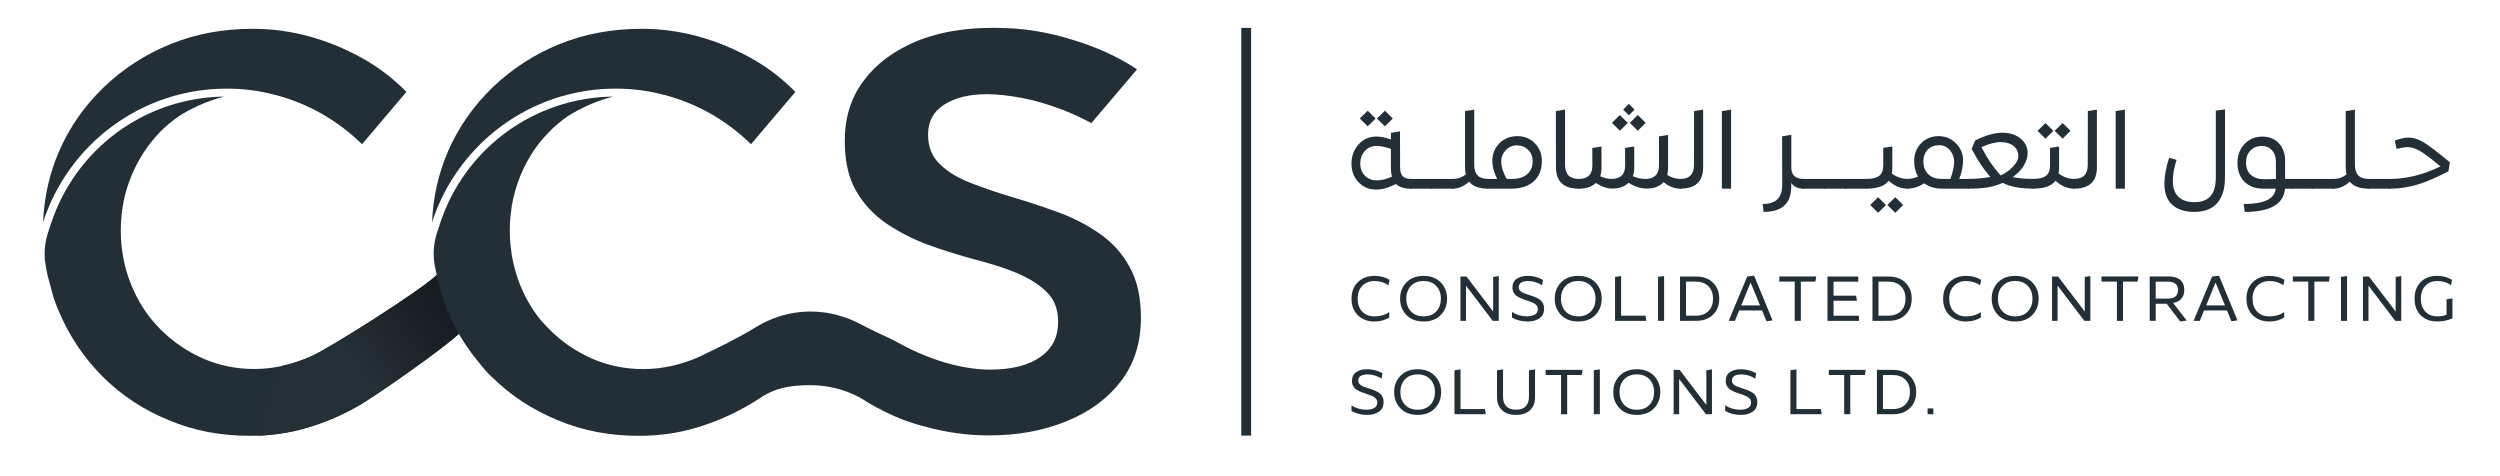 <?xml version="1.0" encoding="utf-8"?>
<!-- Generator: Adobe Illustrator 28.0.0, SVG Export Plug-In . SVG Version: 6.00 Build 0)  -->
<svg version="1.1" id="Layer_1" xmlns="http://www.w3.org/2000/svg" xmlns:xlink="http://www.w3.org/1999/xlink" x="0px" y="0px"
	 viewBox="0 0 556.59 105.99" style="enable-background:new 0 0 556.59 105.99;" xml:space="preserve">
<style type="text/css">
	.st0{fill:#222F37;}
	.st1{fill:url(#SVGID_1_);}
</style>
<g>
	<rect x="276.35" y="6.21" class="st0" width="2.19" height="90.77"/>
	<g>
		<g>
			<g>
				<path class="st0" d="M314.07,39.83c0.16,0,0.24,0.07,0.24,0.22v1.71c0,0.16-0.08,0.24-0.24,0.24c-1.48,0-2.57-0.35-3.28-1.04
					c-1.62,0.84-3.08,1.25-4.36,1.25c-1.62,0-2.95-0.55-3.99-1.66c-1.04-1.11-1.55-2.48-1.55-4.12c0-1.67,0.52-3.09,1.57-4.27
					c1.04-1.17,2.37-1.76,3.98-1.76c0.98,0,2.06,0.23,3.23,0.67v-1.49l2.02-0.34l0.02,7.88c0,0.96,0.18,1.65,0.55,2.07
					C312.63,39.62,313.23,39.83,314.07,39.83z M306.26,26.39l-1.76,1.73l-1.76-1.73l1.76-1.74L306.26,26.39z M306.43,40.15
					c1.08,0.02,2.23-0.26,3.47-0.82c-0.16-0.55-0.24-1.21-0.24-2v-4.19c-1.3-0.43-2.35-0.65-3.16-0.65c-1.08,0-1.96,0.38-2.64,1.13
					c-0.68,0.76-1.02,1.69-1.02,2.8c0,1.06,0.33,1.94,1,2.65C304.5,39.77,305.37,40.13,306.43,40.15z M310.09,26.39l-1.76,1.73
					l-1.78-1.73l1.78-1.74L310.09,26.39z"/>
				<path class="st0" d="M318.74,39.83c0.16,0,0.24,0.07,0.24,0.22v1.71c0,0.16-0.08,0.24-0.24,0.24h-4.68
					c-0.16,0-0.24-0.08-0.24-0.24v-1.71c0-0.14,0.08-0.22,0.24-0.22H318.74z"/>
				<path class="st0" d="M323.42,39.83c0.16,0,0.24,0.07,0.24,0.22v1.71c0,0.16-0.08,0.24-0.24,0.24h-4.68
					c-0.16,0-0.24-0.08-0.24-0.24v-1.71c0-0.14,0.08-0.22,0.24-0.22H323.42z"/>
				<path class="st0" d="M331.23,39.83c0.16,0,0.24,0.07,0.24,0.22v1.71c0,0.16-0.08,0.24-0.24,0.24c-1.94,0-3.33-0.52-4.15-1.57
					c-1.11,1.04-2.33,1.57-3.66,1.57c-0.16,0-0.24-0.08-0.24-0.24v-1.71c0-0.14,0.08-0.22,0.24-0.22c1.16,0,2.13-0.34,2.92-1.01
					c-0.11-0.45-0.17-1-0.17-1.64V24.72l2.05-0.31V36.7C328.21,38.79,329.22,39.83,331.23,39.83z"/>
				<path class="st0" d="M337.83,30.31c1.54,0,2.84,0.53,3.88,1.58c1.04,1.05,1.57,2.37,1.57,3.94c0,1.93-0.6,3.44-1.8,4.53
					c-1.2,1.09-2.85,1.64-4.95,1.64h-5.28c-0.16,0-0.24-0.08-0.24-0.24v-1.71c0-0.14,0.08-0.22,0.24-0.22h2.07
					c-0.72-1.49-1.08-2.8-1.08-3.9c0-1.62,0.53-2.96,1.58-4.02C334.87,30.84,336.2,30.31,337.83,30.31z M336.69,39.83
					c1.38,0,2.48-0.35,3.3-1.04s1.23-1.65,1.23-2.89c0-1.03-0.33-1.88-1-2.54c-0.67-0.67-1.51-1-2.52-1c-0.96,0-1.78,0.36-2.46,1.07
					s-1.01,1.55-1.01,2.52c0,1.16,0.4,2.45,1.21,3.88H336.69z"/>
				<path class="st0" d="M351.47,42c-3.37,0-5.06-1.61-5.06-4.82l-0.02-12.46l2.05-0.31V36.7c0,2.09,1,3.13,3.01,3.13
					c0.16,0,0.24,0.07,0.24,0.22l0.02,1.71C351.71,41.92,351.63,42,351.47,42z"/>
				<path class="st0" d="M374.1,39.83c0.16,0,0.24,0.07,0.24,0.22v1.71c0,0.16-0.08,0.24-0.24,0.24c-1.33,0-2.58-0.49-3.74-1.47
					c-0.82,0.96-2.08,1.45-3.78,1.45c-1.29,0-2.63-0.43-4.02-1.28c-0.85,0.85-2.07,1.28-3.66,1.28c-1.16,0-2.35-0.42-3.59-1.25
					c-0.88,0.85-2.16,1.28-3.83,1.28c-0.16,0-0.24-0.08-0.24-0.24v-1.71c0-0.14,0.08-0.22,0.24-0.22c2.02,0,3.04-1,3.04-3.01
					l-0.02-3.9l2.05-0.31v4.77c0,0.67-0.1,1.29-0.29,1.86c0.93,0.39,1.77,0.58,2.51,0.58c2.02,0,3.04-1,3.04-3.01l-0.02-3.9
					l2.05-0.31v4.77c0,0.71-0.1,1.33-0.31,1.86c1,0.4,1.93,0.6,2.79,0.6c0.98,0,1.73-0.25,2.25-0.76c0.52-0.51,0.78-1.26,0.78-2.25
					v-6.46l2.02-0.34v7.35c0,0.53-0.06,1.05-0.19,1.57C372.09,39.53,373.07,39.83,374.1,39.83z M362.39,27.35l-1.74,1.76l-1.78-1.76
					l1.76-1.74L362.39,27.35z M363.9,24.41l-1.25,1.25l-1.28-1.25l1.25-1.28L363.9,24.41z M364.63,29.11l-1.78-1.76l1.78-1.74
					l1.76,1.74L364.63,29.11z"/>
				<path class="st0" d="M374.1,42c-0.16,0-0.24-0.08-0.24-0.24v-1.71c0-0.14,0.09-0.22,0.27-0.22c2.01,0,3.01-1.04,3.01-3.13
					l0.02-11.98l2.02-0.31v12.77C379.18,40.4,377.49,42,374.1,42z"/>
				<path class="st0" d="M383.35,42V24.72l2.05-0.31V42H383.35z"/>
				<path class="st0" d="M401.52,39.83c0.16,0,0.24,0.07,0.24,0.22v1.71c0,0.16-0.08,0.24-0.24,0.24c-1.24,0-2.14-0.43-2.72-1.28
					v0.63c0,2.01-0.51,3.48-1.54,4.42s-2.57,1.41-4.63,1.41l-0.19-1.76c2.89,0,4.34-1.38,4.34-4.15l-0.02-10.92l2.05-0.34v7.52
					C398.91,39.07,399.82,39.83,401.52,39.83z"/>
				<path class="st0" d="M406.22,39.83c0.16,0,0.24,0.07,0.24,0.22v1.71c0,0.16-0.08,0.24-0.24,0.24h-4.68
					c-0.16,0-0.24-0.08-0.24-0.24v-1.71c0-0.14,0.08-0.22,0.24-0.22H406.22z"/>
				<path class="st0" d="M410.9,39.83c0.16,0,0.24,0.07,0.24,0.22v1.71c0,0.16-0.08,0.24-0.24,0.24h-4.68
					c-0.16,0-0.24-0.08-0.24-0.24v-1.71c0-0.14,0.08-0.22,0.24-0.22H410.9z"/>
				<path class="st0" d="M415.57,39.83c0.16,0,0.24,0.07,0.24,0.22v1.71c0,0.16-0.08,0.24-0.24,0.24h-4.68
					c-0.16,0-0.24-0.08-0.24-0.24v-1.71c0-0.14,0.08-0.22,0.24-0.22H415.57z"/>
				<path class="st0" d="M424.64,39.83c0.16,0,0.24,0.07,0.24,0.22v1.71c0,0.16-0.08,0.24-0.24,0.24c-1.49,0-2.88-0.59-4.15-1.76
					c-0.87,1.17-2.51,1.76-4.92,1.76c-0.16,0-0.24-0.08-0.24-0.24l0.02-1.71c0-0.14,0.08-0.22,0.24-0.22c1.29,0,2.22-0.24,2.81-0.71
					c0.59-0.47,0.88-1.24,0.88-2.3v-3.9l2.02-0.31v4.77c0,0.4-0.04,0.82-0.12,1.25C422.27,39.43,423.42,39.83,424.64,39.83z
					 M416.37,45.64l1.76-1.74l1.76,1.74l-1.76,1.74L416.37,45.64z M420.18,45.64l1.78-1.74l1.76,1.74l-1.76,1.74L420.18,45.64z"/>
				<path class="st0" d="M438.23,39.83c0.16,0,0.24,0.07,0.24,0.22v1.71c0,0.16-0.08,0.24-0.24,0.24h-5.83c-1.59,0-2.92-0.39-4-1.18
					c-1.25,0.79-2.51,1.18-3.76,1.18c-0.16,0-0.24-0.08-0.24-0.24v-1.71c0-0.14,0.08-0.22,0.24-0.22c0.83,0,1.63-0.18,2.39-0.53
					c-0.58-0.95-0.87-2.08-0.87-3.4c0-1.61,0.51-2.94,1.54-4c1.03-1.06,2.34-1.59,3.93-1.59c1.49,0,2.77,0.53,3.83,1.6
					c1.06,1.07,1.59,2.33,1.59,3.77c0,1.25-0.28,2.63-0.84,4.15H438.23z M432.23,39.83h2c0.56-1.57,0.84-2.84,0.84-3.81
					c0-0.98-0.32-1.84-0.95-2.58c-0.63-0.74-1.43-1.11-2.37-1.11c-1.08,0-1.94,0.33-2.58,1c-0.64,0.67-0.96,1.55-0.96,2.64
					c0,1.16,0.36,2.09,1.08,2.8C430.01,39.48,430.99,39.83,432.23,39.83z"/>
				<path class="st0" d="M452.66,39.83c0.16,0,0.24,0.07,0.24,0.22v1.71c0,0.16-0.08,0.24-0.24,0.24c-2.81,0-5.08-0.43-6.8-1.28
					c-1.08,0.48-2.19,0.82-3.33,1c-1.14,0.19-2.58,0.28-4.31,0.28c-0.16-0.02-0.24-0.1-0.24-0.24v-1.71c0-0.14,0.08-0.22,0.24-0.22
					c1.65,0,3.29-0.14,4.89-0.43c-0.85-1.01-1.58-1.96-2.17-2.86c-0.59-0.89-1.25-2.02-1.98-3.39l0.77-1.86
					c2.25-1.16,4.28-1.74,6.1-1.74c1.61,0,2.94,0.43,4,1.28s1.59,1.94,1.59,3.25c0,0.92-0.28,1.84-0.84,2.78s-1.39,1.8-2.48,2.57
					C449.39,39.7,450.91,39.83,452.66,39.83z M445.51,31.64c-1.25-0.02-2.71,0.36-4.36,1.13c0.71,1.37,1.37,2.5,1.99,3.41
					c0.62,0.91,1.38,1.87,2.28,2.88c1.16-0.56,2.1-1.24,2.83-2.05c0.73-0.8,1.1-1.55,1.1-2.24c0-0.93-0.35-1.69-1.05-2.27
					C447.59,31.93,446.66,31.64,445.51,31.64z"/>
				<path class="st0" d="M461.77,39.83c0.16,0,0.24,0.07,0.24,0.22v1.71c0,0.16-0.08,0.24-0.24,0.24c-1.49,0-2.88-0.59-4.15-1.76
					c-0.87,1.17-2.51,1.76-4.92,1.76c-0.16,0-0.24-0.08-0.24-0.24l0.02-1.71c0-0.14,0.08-0.22,0.24-0.22c1.29,0,2.22-0.24,2.81-0.71
					c0.59-0.47,0.88-1.24,0.88-2.3v-3.9l2.02-0.31v4.77c0,0.4-0.04,0.82-0.12,1.25C459.4,39.43,460.55,39.83,461.77,39.83z
					 M457.15,29.13l-1.76,1.74l-1.76-1.74l1.76-1.73L457.15,29.13z M460.98,29.13l-1.76,1.74l-1.78-1.74l1.78-1.73L460.98,29.13z"/>
				<path class="st0" d="M461.77,42c-0.16,0-0.24-0.08-0.24-0.24v-1.71c0-0.14,0.09-0.22,0.27-0.22c2.01,0,3.01-1.04,3.01-3.13
					l0.02-11.98l2.02-0.31v12.77C466.86,40.4,465.16,42,461.77,42z"/>
				<path class="st0" d="M471.03,42V24.72l2.05-0.31V42H471.03z"/>
				<path class="st0" d="M495.37,24.34v14.53h-0.02v0.79c0,2.33-0.56,4.17-1.69,5.51c-1.12,1.34-2.86,2.01-5.21,2.01
					c-2.02,0-3.63-0.53-4.81-1.58c-1.18-1.05-1.77-2.61-1.77-4.66c0-1.72,0.35-3.65,1.06-5.81l1.66,0.46
					c-0.56,1.66-0.84,3.26-0.84,4.82c0.02,1.51,0.44,2.65,1.28,3.43c0.83,0.78,2.02,1.17,3.54,1.17c1.61,0,2.8-0.45,3.58-1.36
					c0.78-0.91,1.17-2.31,1.17-4.21v-9.09v-5.71L495.37,24.34z"/>
				<path class="st0" d="M510.14,39.83c0.16,0,0.24,0.07,0.24,0.22v1.71c0,0.16-0.08,0.24-0.24,0.24h-1.42
					c-0.29,3.45-3.28,5.18-8.96,5.18l-0.24-1.76c2.23,0,3.94-0.27,5.13-0.82c1.19-0.55,1.86-1.41,2.02-2.6h-2.89
					c-1.7,0-3.07-0.52-4.1-1.55c-1.03-1.04-1.54-2.43-1.54-4.18c0-1.72,0.53-3.12,1.58-4.22c1.05-1.09,2.38-1.64,3.99-1.64
					c1.49,0,2.71,0.49,3.64,1.48c0.93,0.99,1.4,2.29,1.4,3.92v4.02H510.14z M500.05,36.17c0,1.2,0.36,2.13,1.08,2.77
					c0.72,0.64,1.7,0.96,2.92,0.96c0.51,0,1.4-0.02,2.65-0.05v-3.88c0-1.04-0.29-1.88-0.88-2.52c-0.59-0.63-1.35-0.95-2.3-0.95
					c-1,0-1.82,0.34-2.48,1.01C500.37,34.19,500.05,35.08,500.05,36.17z"/>
				<path class="st0" d="M514.82,39.83c0.16,0,0.24,0.07,0.24,0.22v1.71c0,0.16-0.08,0.24-0.24,0.24h-4.68
					c-0.16,0-0.24-0.08-0.24-0.24v-1.71c0-0.14,0.08-0.22,0.24-0.22H514.82z"/>
				<path class="st0" d="M519.49,39.83c0.16,0,0.24,0.07,0.24,0.22v1.71c0,0.16-0.08,0.24-0.24,0.24h-4.68
					c-0.16,0-0.24-0.08-0.24-0.24v-1.71c0-0.14,0.08-0.22,0.24-0.22H519.49z"/>
				<path class="st0" d="M527.3,39.83c0.16,0,0.24,0.07,0.24,0.22v1.71c0,0.16-0.08,0.24-0.24,0.24c-1.94,0-3.33-0.52-4.15-1.57
					c-1.11,1.04-2.33,1.57-3.66,1.57c-0.16,0-0.24-0.08-0.24-0.24v-1.71c0-0.14,0.08-0.22,0.24-0.22c1.16,0,2.13-0.34,2.92-1.01
					c-0.11-0.45-0.17-1-0.17-1.64V24.72l2.05-0.31V36.7C524.29,38.79,525.29,39.83,527.3,39.83z"/>
				<path class="st0" d="M532,39.83c0.16,0,0.24,0.07,0.24,0.22v1.71c0,0.16-0.08,0.24-0.24,0.24h-4.68c-0.16,0-0.24-0.08-0.24-0.24
					v-1.71c0-0.14,0.08-0.22,0.24-0.22H532z"/>
				<path class="st0" d="M536.24,30.63c1.04,0,2.15,0.35,3.31,1.04c1.16,0.69,3.12,2.18,5.87,4.46l-0.31,2
					c-2.51,1.33-4.78,2.31-6.83,2.94c-2.05,0.63-4.13,0.94-6.25,0.94c-0.18,0-0.27-0.08-0.27-0.24v-1.71c0-0.14,0.09-0.22,0.27-0.22
					c3.71,0,7.48-0.93,11.3-2.8c-2.07-1.74-3.6-2.88-4.59-3.45c-0.99-0.56-1.92-0.84-2.81-0.84c-0.37,0-1.16,0.13-2.36,0.39
					l-0.41-1.83C534.35,30.85,535.38,30.63,536.24,30.63z"/>
			</g>
		</g>
		<g>
			<g>
				<path class="st0" d="M309.32,70.69c-0.98,0.59-2.09,0.89-3.33,0.89c-1.5,0-2.72-0.46-3.67-1.38c-0.95-0.92-1.42-2.15-1.42-3.7
					s0.48-2.78,1.43-3.7c0.95-0.92,2.19-1.38,3.72-1.38c1.25,0,2.36,0.3,3.32,0.89l-0.25,1.19c-0.91-0.62-1.94-0.93-3.08-0.93
					c-1.13,0-2.05,0.35-2.74,1.06c-0.69,0.71-1.04,1.67-1.04,2.87s0.34,2.17,1.03,2.88c0.69,0.71,1.59,1.06,2.7,1.06
					c1.28,0,2.38-0.32,3.31-0.97V70.69z"/>
				<path class="st0" d="M320.75,70.14c-0.94,0.96-2.21,1.44-3.81,1.44c-1.6,0-2.87-0.48-3.81-1.44c-0.94-0.96-1.42-2.17-1.42-3.64
					c0-1.46,0.47-2.67,1.42-3.64c0.94-0.96,2.21-1.44,3.81-1.44c1.6,0,2.87,0.48,3.81,1.44c0.94,0.96,1.42,2.18,1.42,3.64
					C322.17,67.96,321.7,69.18,320.75,70.14z M316.94,62.56c-1.17,0-2.11,0.36-2.8,1.09c-0.7,0.73-1.04,1.67-1.04,2.85
					c0,1.18,0.35,2.13,1.04,2.85c0.7,0.72,1.63,1.08,2.8,1.08c1.18,0,2.12-0.36,2.81-1.08c0.69-0.72,1.04-1.67,1.04-2.85
					c0-1.17-0.35-2.12-1.04-2.85C319.06,62.92,318.12,62.56,316.94,62.56z"/>
				<path class="st0" d="M326.38,63.59v7.84h-1.23v-9.87h1.34l5.94,7.8v-7.71l1.25-0.19v9.97h-1.34L326.38,63.59z"/>
				<path class="st0" d="M336.6,69.44c1,0.66,2.12,0.99,3.37,0.99c0.68,0,1.25-0.13,1.71-0.38c0.46-0.25,0.7-0.66,0.7-1.23
					c0-0.33-0.1-0.62-0.31-0.86c-0.21-0.24-0.48-0.44-0.81-0.58s-0.69-0.28-1.1-0.41c-0.4-0.13-0.8-0.27-1.21-0.42
					c-0.4-0.15-0.77-0.33-1.1-0.53s-0.6-0.47-0.81-0.81s-0.31-0.75-0.31-1.21c0-0.87,0.32-1.52,0.96-1.95
					c0.64-0.43,1.44-0.64,2.4-0.64c1.2,0,2.34,0.3,3.43,0.89l-0.2,1.21c-1-0.63-2.02-0.94-3.08-0.94c-1.41,0-2.12,0.46-2.12,1.38
					c0,0.3,0.1,0.56,0.31,0.78c0.21,0.22,0.48,0.4,0.81,0.53c0.33,0.13,0.69,0.26,1.1,0.38s0.8,0.26,1.21,0.41
					c0.4,0.16,0.77,0.34,1.1,0.54s0.6,0.49,0.81,0.86c0.21,0.36,0.31,0.79,0.31,1.27c0,0.97-0.35,1.69-1.05,2.16
					c-0.7,0.47-1.57,0.7-2.59,0.7c-1.34,0-2.51-0.3-3.51-0.89V69.44z"/>
				<path class="st0" d="M355.18,70.14c-0.94,0.96-2.21,1.44-3.81,1.44c-1.6,0-2.87-0.48-3.81-1.44c-0.94-0.96-1.42-2.17-1.42-3.64
					c0-1.46,0.47-2.67,1.42-3.64c0.94-0.96,2.21-1.44,3.81-1.44c1.6,0,2.87,0.48,3.81,1.44c0.94,0.96,1.42,2.18,1.42,3.64
					C356.59,67.96,356.12,69.18,355.18,70.14z M351.37,62.56c-1.17,0-2.11,0.36-2.8,1.09c-0.7,0.73-1.04,1.67-1.04,2.85
					c0,1.18,0.35,2.13,1.04,2.85c0.7,0.72,1.63,1.08,2.8,1.08c1.18,0,2.12-0.36,2.81-1.08c0.69-0.72,1.04-1.67,1.04-2.85
					c0-1.17-0.35-2.12-1.04-2.85C353.48,62.92,352.55,62.56,351.37,62.56z"/>
				<path class="st0" d="M359.57,71.43v-9.79l1.35-0.19v8.83h5.43l0.19,1.15H359.57z"/>
				<path class="st0" d="M370.49,71.43h-1.35v-9.79l1.35-0.19V71.43z"/>
				<path class="st0" d="M374.03,71.43v-9.87h3.56c1.6,0,2.86,0.46,3.79,1.38c0.93,0.92,1.39,2.11,1.39,3.56
					c0,1.46-0.46,2.65-1.39,3.56c-0.93,0.92-2.19,1.37-3.79,1.37H374.03z M377.57,70.28c1.18,0,2.11-0.34,2.79-1.02
					s1.02-1.6,1.02-2.77c0-1.16-0.34-2.08-1.03-2.77c-0.69-0.68-1.62-1.02-2.79-1.02h-2.19v7.58H377.57z"/>
				<path class="st0" d="M393.29,71.53l-0.99-2.41h-5.1l-0.94,2.31h-1.39l4.12-9.86l1.54-0.19l4.11,9.95L393.29,71.53z
					 M387.67,67.99h4.17l-2.09-5.1L387.67,67.99z"/>
				<path class="st0" d="M399.57,71.43V62.7h-3.43v-1.15h8.22l-0.19,1.15h-3.24v8.73H399.57z"/>
				<path class="st0" d="M406.86,71.43v-9.87h6.85v1.15h-5.5v3.11h5.02l0.19,1.13h-5.21v3.34h5.65v1.15H406.86z"/>
				<path class="st0" d="M416.88,71.43v-9.87h3.56c1.6,0,2.86,0.46,3.79,1.38c0.93,0.92,1.39,2.11,1.39,3.56
					c0,1.46-0.46,2.65-1.39,3.56c-0.93,0.92-2.19,1.37-3.79,1.37H416.88z M420.42,70.28c1.18,0,2.11-0.34,2.79-1.02
					s1.02-1.6,1.02-2.77c0-1.16-0.34-2.08-1.03-2.77c-0.69-0.68-1.62-1.02-2.79-1.02h-2.19v7.58H420.42z"/>
				<path class="st0" d="M441.03,70.69c-0.98,0.59-2.09,0.89-3.33,0.89c-1.5,0-2.72-0.46-3.67-1.38c-0.95-0.92-1.42-2.15-1.42-3.7
					s0.48-2.78,1.43-3.7c0.95-0.92,2.19-1.38,3.72-1.38c1.25,0,2.36,0.3,3.32,0.89l-0.25,1.19c-0.91-0.62-1.94-0.93-3.08-0.93
					c-1.13,0-2.05,0.35-2.74,1.06c-0.69,0.71-1.04,1.67-1.04,2.87s0.34,2.17,1.03,2.88c0.69,0.71,1.59,1.06,2.7,1.06
					c1.28,0,2.38-0.32,3.31-0.97V70.69z"/>
				<path class="st0" d="M452.46,70.14c-0.94,0.96-2.21,1.44-3.81,1.44c-1.6,0-2.87-0.48-3.81-1.44c-0.94-0.96-1.42-2.17-1.42-3.64
					c0-1.46,0.47-2.67,1.42-3.64c0.94-0.96,2.21-1.44,3.81-1.44c1.6,0,2.87,0.48,3.81,1.44c0.94,0.96,1.42,2.18,1.42,3.64
					C453.87,67.96,453.4,69.18,452.46,70.14z M448.65,62.56c-1.17,0-2.11,0.36-2.8,1.09c-0.7,0.73-1.04,1.67-1.04,2.85
					c0,1.18,0.35,2.13,1.04,2.85c0.7,0.72,1.63,1.08,2.8,1.08c1.18,0,2.12-0.36,2.81-1.08c0.69-0.72,1.04-1.67,1.04-2.85
					c0-1.17-0.35-2.12-1.04-2.85C450.77,62.92,449.83,62.56,448.65,62.56z"/>
				<path class="st0" d="M458.09,63.59v7.84h-1.23v-9.87h1.34l5.94,7.8v-7.71l1.25-0.19v9.97h-1.34L458.09,63.59z"/>
				<path class="st0" d="M471.3,71.43V62.7h-3.43v-1.15h8.22l-0.19,1.15h-3.24v8.73H471.3z"/>
				<path class="st0" d="M485.4,71.57l-3.03-3.95h-2.42v3.8h-1.35v-9.87h4.23c1.13,0,1.99,0.26,2.58,0.77
					c0.59,0.51,0.89,1.26,0.89,2.25c0,0.79-0.22,1.44-0.65,1.94c-0.44,0.5-1.05,0.81-1.84,0.94l3.04,3.93L485.4,71.57z
					 M479.94,66.48h2.7c1.51,0,2.26-0.63,2.26-1.9c0-1.25-0.75-1.87-2.26-1.87h-2.7V66.48z"/>
				<path class="st0" d="M496.79,71.53l-0.99-2.41h-5.1l-0.94,2.31h-1.39l4.12-9.86l1.54-0.19l4.11,9.95L496.79,71.53z
					 M491.18,67.99h4.17l-2.09-5.1L491.18,67.99z"/>
				<path class="st0" d="M508.56,70.69c-0.98,0.59-2.09,0.89-3.33,0.89c-1.5,0-2.72-0.46-3.67-1.38c-0.95-0.92-1.42-2.15-1.42-3.7
					s0.48-2.78,1.43-3.7c0.95-0.92,2.19-1.38,3.72-1.38c1.25,0,2.36,0.3,3.32,0.89l-0.25,1.19c-0.91-0.62-1.94-0.93-3.08-0.93
					c-1.13,0-2.05,0.35-2.74,1.06c-0.69,0.71-1.04,1.67-1.04,2.87s0.34,2.17,1.03,2.88c0.69,0.71,1.59,1.06,2.7,1.06
					c1.28,0,2.38-0.32,3.31-0.97V70.69z"/>
				<path class="st0" d="M513.9,71.43V62.7h-3.43v-1.15h8.22l-0.19,1.15h-3.24v8.73H513.9z"/>
				<path class="st0" d="M522.54,71.43h-1.35v-9.79l1.35-0.19V71.43z"/>
				<path class="st0" d="M527.31,63.59v7.84h-1.23v-9.87h1.34l5.94,7.8v-7.71l1.25-0.19v9.97h-1.34L527.31,63.59z"/>
				<path class="st0" d="M544.69,66.62l1.31-0.19v4.43c-0.95,0.47-2.09,0.71-3.43,0.71c-1.49,0-2.7-0.46-3.62-1.37
					c-0.92-0.92-1.38-2.15-1.38-3.71s0.46-2.79,1.38-3.71c0.92-0.92,2.12-1.37,3.62-1.37c1.25,0,2.36,0.3,3.33,0.89l-0.19,1.19
					c-0.91-0.62-1.94-0.93-3.08-0.93c-1.1,0-1.99,0.35-2.66,1.06c-0.67,0.71-1.01,1.67-1.01,2.87s0.34,2.17,1.01,2.88
					c0.67,0.71,1.56,1.06,2.66,1.06c0.81,0,1.5-0.12,2.06-0.36V66.62z"/>
				<path class="st0" d="M300.85,90.23c1,0.66,2.12,0.99,3.37,0.99c0.68,0,1.25-0.13,1.71-0.38c0.46-0.25,0.7-0.66,0.7-1.23
					c0-0.33-0.1-0.62-0.31-0.86c-0.21-0.24-0.48-0.44-0.81-0.58s-0.69-0.28-1.1-0.41c-0.4-0.13-0.8-0.27-1.21-0.42
					c-0.4-0.15-0.77-0.33-1.1-0.53s-0.6-0.47-0.81-0.81S301,85.25,301,84.79c0-0.87,0.32-1.52,0.96-1.95
					c0.64-0.43,1.44-0.64,2.4-0.64c1.2,0,2.34,0.3,3.43,0.89l-0.2,1.21c-1-0.63-2.02-0.94-3.08-0.94c-1.41,0-2.12,0.46-2.12,1.38
					c0,0.3,0.1,0.56,0.31,0.78c0.21,0.22,0.48,0.4,0.81,0.53c0.33,0.13,0.69,0.26,1.1,0.38s0.8,0.26,1.21,0.41
					c0.4,0.16,0.77,0.34,1.1,0.54s0.6,0.49,0.81,0.86c0.21,0.36,0.31,0.79,0.31,1.27c0,0.97-0.35,1.69-1.05,2.16
					c-0.7,0.47-1.57,0.7-2.59,0.7c-1.34,0-2.51-0.3-3.51-0.89V90.23z"/>
				<path class="st0" d="M319.43,90.93c-0.94,0.96-2.21,1.44-3.81,1.44c-1.6,0-2.87-0.48-3.81-1.44c-0.94-0.96-1.42-2.17-1.42-3.64
					c0-1.46,0.47-2.67,1.42-3.64c0.94-0.96,2.21-1.44,3.81-1.44c1.6,0,2.87,0.48,3.81,1.44c0.94,0.96,1.42,2.18,1.42,3.64
					C320.85,88.75,320.38,89.97,319.43,90.93z M315.62,83.35c-1.17,0-2.11,0.36-2.8,1.09c-0.7,0.73-1.04,1.67-1.04,2.85
					c0,1.18,0.35,2.13,1.04,2.85c0.7,0.72,1.63,1.08,2.8,1.08c1.18,0,2.12-0.36,2.81-1.08c0.69-0.72,1.04-1.67,1.04-2.85
					c0-1.17-0.35-2.12-1.04-2.85C317.74,83.71,316.8,83.35,315.62,83.35z"/>
				<path class="st0" d="M323.82,92.22v-9.79l1.35-0.19v8.83h5.43l0.19,1.15H323.82z"/>
				<path class="st0" d="M333.28,82.43l1.35-0.19v6.14c0,0.87,0.24,1.56,0.73,2.07c0.48,0.51,1.21,0.76,2.16,0.76
					s1.68-0.25,2.16-0.76c0.48-0.51,0.72-1.2,0.72-2.07v-5.95l1.35-0.19v6.36c0,1.07-0.36,1.97-1.07,2.69
					c-0.72,0.72-1.77,1.08-3.15,1.08c-1.4,0-2.46-0.37-3.17-1.1c-0.71-0.73-1.07-1.62-1.07-2.66V82.43z"/>
				<path class="st0" d="M347.55,92.22v-8.73h-3.43v-1.15h8.22l-0.19,1.15h-3.24v8.73H347.55z"/>
				<path class="st0" d="M356.19,92.22h-1.35v-9.79l1.35-0.19V92.22z"/>
				<path class="st0" d="M368.22,90.93c-0.94,0.96-2.21,1.44-3.81,1.44c-1.6,0-2.87-0.48-3.81-1.44c-0.94-0.96-1.42-2.17-1.42-3.64
					c0-1.46,0.47-2.67,1.42-3.64c0.94-0.96,2.21-1.44,3.81-1.44c1.6,0,2.87,0.48,3.81,1.44c0.94,0.96,1.42,2.18,1.42,3.64
					C369.63,88.75,369.16,89.97,368.22,90.93z M364.41,83.35c-1.17,0-2.11,0.36-2.8,1.09c-0.7,0.73-1.04,1.67-1.04,2.85
					c0,1.18,0.35,2.13,1.04,2.85c0.7,0.72,1.63,1.08,2.8,1.08c1.18,0,2.12-0.36,2.81-1.08c0.69-0.72,1.04-1.67,1.04-2.85
					c0-1.17-0.35-2.12-1.04-2.85C366.52,83.71,365.59,83.35,364.41,83.35z"/>
				<path class="st0" d="M373.84,84.38v7.84h-1.23v-9.87h1.34l5.94,7.8v-7.71l1.25-0.19v9.97h-1.34L373.84,84.38z"/>
				<path class="st0" d="M384.07,90.23c1,0.66,2.12,0.99,3.37,0.99c0.68,0,1.25-0.13,1.71-0.38c0.46-0.25,0.7-0.66,0.7-1.23
					c0-0.33-0.1-0.62-0.31-0.86c-0.21-0.24-0.48-0.44-0.81-0.58s-0.69-0.28-1.1-0.41c-0.4-0.13-0.8-0.27-1.21-0.42
					c-0.4-0.15-0.77-0.33-1.1-0.53s-0.6-0.47-0.81-0.81s-0.31-0.75-0.31-1.21c0-0.87,0.32-1.52,0.96-1.95
					c0.64-0.43,1.44-0.64,2.4-0.64c1.2,0,2.34,0.3,3.43,0.89l-0.2,1.21c-1-0.63-2.02-0.94-3.08-0.94c-1.41,0-2.12,0.46-2.12,1.38
					c0,0.3,0.1,0.56,0.31,0.78c0.21,0.22,0.48,0.4,0.81,0.53c0.33,0.13,0.69,0.26,1.1,0.38s0.8,0.26,1.21,0.41
					c0.4,0.16,0.77,0.34,1.1,0.54s0.6,0.49,0.81,0.86c0.21,0.36,0.31,0.79,0.31,1.27c0,0.97-0.35,1.69-1.05,2.16
					c-0.7,0.47-1.57,0.7-2.59,0.7c-1.34,0-2.51-0.3-3.51-0.89V90.23z"/>
				<path class="st0" d="M398.61,92.22v-9.79l1.35-0.19v8.83h5.43l0.19,1.15H398.61z"/>
				<path class="st0" d="M410.58,92.22v-8.73h-3.43v-1.15h8.22l-0.19,1.15h-3.24v8.73H410.58z"/>
				<path class="st0" d="M417.87,92.22v-9.87h3.56c1.6,0,2.86,0.46,3.79,1.38c0.93,0.92,1.39,2.11,1.39,3.56
					c0,1.46-0.46,2.65-1.39,3.56c-0.93,0.92-2.19,1.37-3.79,1.37H417.87z M421.41,91.07c1.18,0,2.11-0.34,2.79-1.02
					s1.02-1.6,1.02-2.77c0-1.16-0.34-2.08-1.03-2.77c-0.69-0.68-1.62-1.02-2.79-1.02h-2.19v7.58H421.41z"/>
				<path class="st0" d="M430.43,92.22h-1.28v-1.29h1.28V92.22z"/>
			</g>
		</g>
	</g>
	<path class="st0" d="M102.47,74c-2.92,3.04-18.24,13.71-22.07,15.99c-3.8,2.25-7.83,4-11.99,5.23c-4.15,1.23-8.42,1.81-12.72,1.81
		c-6.46,0-12.54-1.11-18.09-3.48c-5.64-2.28-10.52-5.52-14.67-9.62c-4.18-4.18-7.45-9-9.79-14.53c-0.5-1.08-0.85-2.1-1.23-3.19
		l-1.29-4.79c-0.21-0.92-0.39-1.85-0.53-2.78c-0.35-2.29-0.11-4.63,0.6-6.83l0.58-1.78c5.47-16.9,20.93-28.27,38.62-28.53
		c-3.16,0.82-6.17,2.08-9,3.71c-0.35,0.23-0.7,0.44-1.02,0.64c-1.58,1.08-2.98,2.25-4.33,3.62c-2.72,2.84-4.82,6.11-6.34,9.82
		c-1.52,3.71-2.31,7.75-2.31,11.99c0,4.33,0.79,8.36,2.31,12.1c1.52,3.77,3.62,6.99,6.34,9.76c2.75,2.81,5.93,5,9.5,6.61
		c3.57,1.58,7.45,2.4,11.55,2.4c4.3,0,8.56-0.96,12.77-2.86c4.21-1.87,24.7-14.88,27.97-18.15L102.47,74z"/>
	<g>
		<path class="st0" d="M90.48,20.46L80.6,32.11c-5.33-5.24-11.99-9.1-19.43-11.01h-0.05c-3.43-0.93-7-1.37-10.67-1.37
			c-19.08,0-35.28,12.48-40.86,29.75c0.24-5.63,1.42-10.81,3.52-15.71c2.35-5.43,5.68-10.18,9.98-14.34
			c4.31-4.11,9.25-7.34,14.83-9.59c5.63-2.3,11.74-3.43,18.4-3.43c4.31,0,8.46,0.59,12.57,1.71c4.11,1.13,7.98,2.74,11.69,4.8
			C84.32,14.98,87.6,17.53,90.48,20.46z"/>
	</g>
	<linearGradient id="SVGID_1_" gradientUnits="userSpaceOnUse" x1="107.201" y1="59.91" x2="78.679" y2="80.87">
		<stop  offset="0.024" style="stop-color:#101417"/>
		<stop  offset="0.995" style="stop-color:#252F36"/>
	</linearGradient>
	<path class="st1" d="M102.47,74c-2.92,3.04-18.24,13.71-22.07,15.99c-3.8,2.25-7.83,4-11.99,5.23c-3.6,1.05-7.28,1.64-10.99,1.78
		l5.41-15.55c2.19-0.47,4.36-1.2,6.52-2.16c4.21-1.87,24.7-14.88,27.97-18.15L102.47,74z"/>
	<path class="st0" d="M254.01,70.75c0,5.5-1.46,10.2-4.41,14.06c-2.92,3.86-6.93,6.84-12.07,8.94c-5.09,2.1-10.9,3.19-17.36,3.19
		c-4.71,0-9.35-0.64-13.86-1.87c-1.82-0.44-3.59-1.02-5.32-1.65c-2.19-0.81-5.61-2.5-7.6-3.72l-1.9-1.17
		c-3.27-1.75-7.04-2.78-11.05-2.78c-4.03,0-7.66,0.47-11.08,2.78l-2.34,1.46c-3.83,2.25-7.83,4-11.99,5.23
		c-4.15,1.23-8.42,1.81-12.72,1.81c-6.46,0-12.54-1.11-18.12-3.48c-5.61-2.28-10.52-5.52-14.67-9.62h-0.03
		c-1.05-1.02-2.02-2.1-2.89-3.24c-0.88-1.08-1.72-2.13-2.46-3.27c-0.15-0.15-0.23-0.35-0.38-0.53c-0.41-0.56-0.73-1.14-1.08-1.72
		c-0.2-0.29-0.35-0.58-0.56-0.88c-0.15-0.29-0.32-0.58-0.44-0.88c-0.73-1.29-1.4-2.6-1.99-4c-0.2-0.47-0.35-0.91-0.5-1.34
		c-0.23-0.61-0.44-1.2-0.67-1.84l-1.34-4.79c0-0.06,0.06-0.06,0.06-0.12c0-0.03,0-0.03,0-0.09c-0.21-0.85-0.38-1.72-0.52-2.6
		c-0.37-2.32-0.12-4.69,0.61-6.92l0.55-1.68c5.44-16.9,20.93-28.3,38.64-28.53c-3.16,0.79-6.17,2.08-9.03,3.71
		c-0.35,0.23-0.7,0.44-1.05,0.64c-0.76,0.53-1.52,1.08-2.19,1.67c-0.73,0.58-1.43,1.26-2.1,1.96c-0.67,0.67-1.32,1.46-1.96,2.19
		c-1.81,2.31-3.27,4.85-4.41,7.63c-0.82,2.1-1.46,4.27-1.84,6.55c-0.09,0.76-0.2,1.52-0.29,2.31c-0.12,1.02-0.15,2.05-0.15,3.13
		c0,1.08,0.03,2.16,0.15,3.19c0.09,0.79,0.2,1.58,0.29,2.31c0.38,2.28,1.02,4.5,1.84,6.61c1.14,2.84,2.6,5.32,4.41,7.63
		c0.64,0.73,1.29,1.46,1.96,2.13c2.75,2.81,5.93,5,9.5,6.61c3.57,1.58,7.43,2.4,11.55,2.4c4.3,0,8.56-0.96,12.77-2.86
		c0.23-0.12,0.58-0.29,0.96-0.5c2.54-1.17,7.19-3.42,11.69-6.17c5.82-3.48,12.77-4.21,19.09-2.1c1.29,0.38,2.54,0.94,3.77,1.58
		c3.42,1.84,6.66,3.16,8.16,4c3.6,2.02,7.1,3.51,10.73,4.59c3.57,1.02,6.9,1.58,10.03,1.58c4.79,0,8.56-0.94,11.2-2.81
		c2.66-1.84,3.98-4.44,3.98-7.8c0-2.81-0.82-5-2.6-6.72c-1.7-1.67-3.95-3.07-6.75-4.24c-2.78-1.14-5.88-2.1-9.3-2.98
		c-3.42-0.94-6.78-1.96-10.17-3.19c-3.36-1.23-6.46-2.81-9.3-4.71c-2.78-1.87-5.09-4.3-6.81-7.25c-1.75-2.98-2.57-6.69-2.57-11.25
		c0-5.12,1.37-9.59,4.15-13.3c2.78-3.77,6.66-6.66,11.6-8.77c5.61-2.34,12.42-3.36,20.29-3.01c4.76,0.18,9.44,1.02,14,2.4
		c5.73,1.67,10.76,3.92,15.03,6.78l-10.17,11.96c-2.08-1.08-4.12-2.08-6.23-2.89c-3.22-1.23-6.26-2.16-9.15-2.69
		c-2.84-0.53-5.47-0.85-7.83-0.85c-3.95,0-7.07,0.76-9.53,2.31c-2.4,1.52-3.62,3.71-3.62,6.69c0,2.72,0.88,4.91,2.63,6.58
		c1.72,1.67,3.98,3.07,6.81,4.15c2.84,1.14,5.93,2.16,9.3,3.19c3.39,0.96,6.69,2.1,10.14,3.33c3.3,1.2,6.4,2.78,9.24,4.74
		c2.84,1.96,5.09,4.41,6.75,7.48C253.19,62.45,254.01,66.22,254.01,70.75z"/>
	<g>
		<path class="st0" d="M177.08,20.46l-9.88,11.65c-5.33-5.24-11.99-9.1-19.43-11.01h-0.05c-3.43-0.93-7-1.37-10.67-1.37
			c-19.08,0-35.28,12.48-40.86,29.75c0.24-5.63,1.42-10.81,3.52-15.71c2.35-5.43,5.68-10.18,9.98-14.34
			c4.31-4.11,9.25-7.34,14.83-9.59c5.63-2.3,11.74-3.43,18.4-3.43c4.31,0,8.46,0.59,12.57,1.71c4.11,1.13,7.98,2.74,11.69,4.8
			C170.91,14.98,174.19,17.53,177.08,20.46z"/>
	</g>
</g>
</svg>
